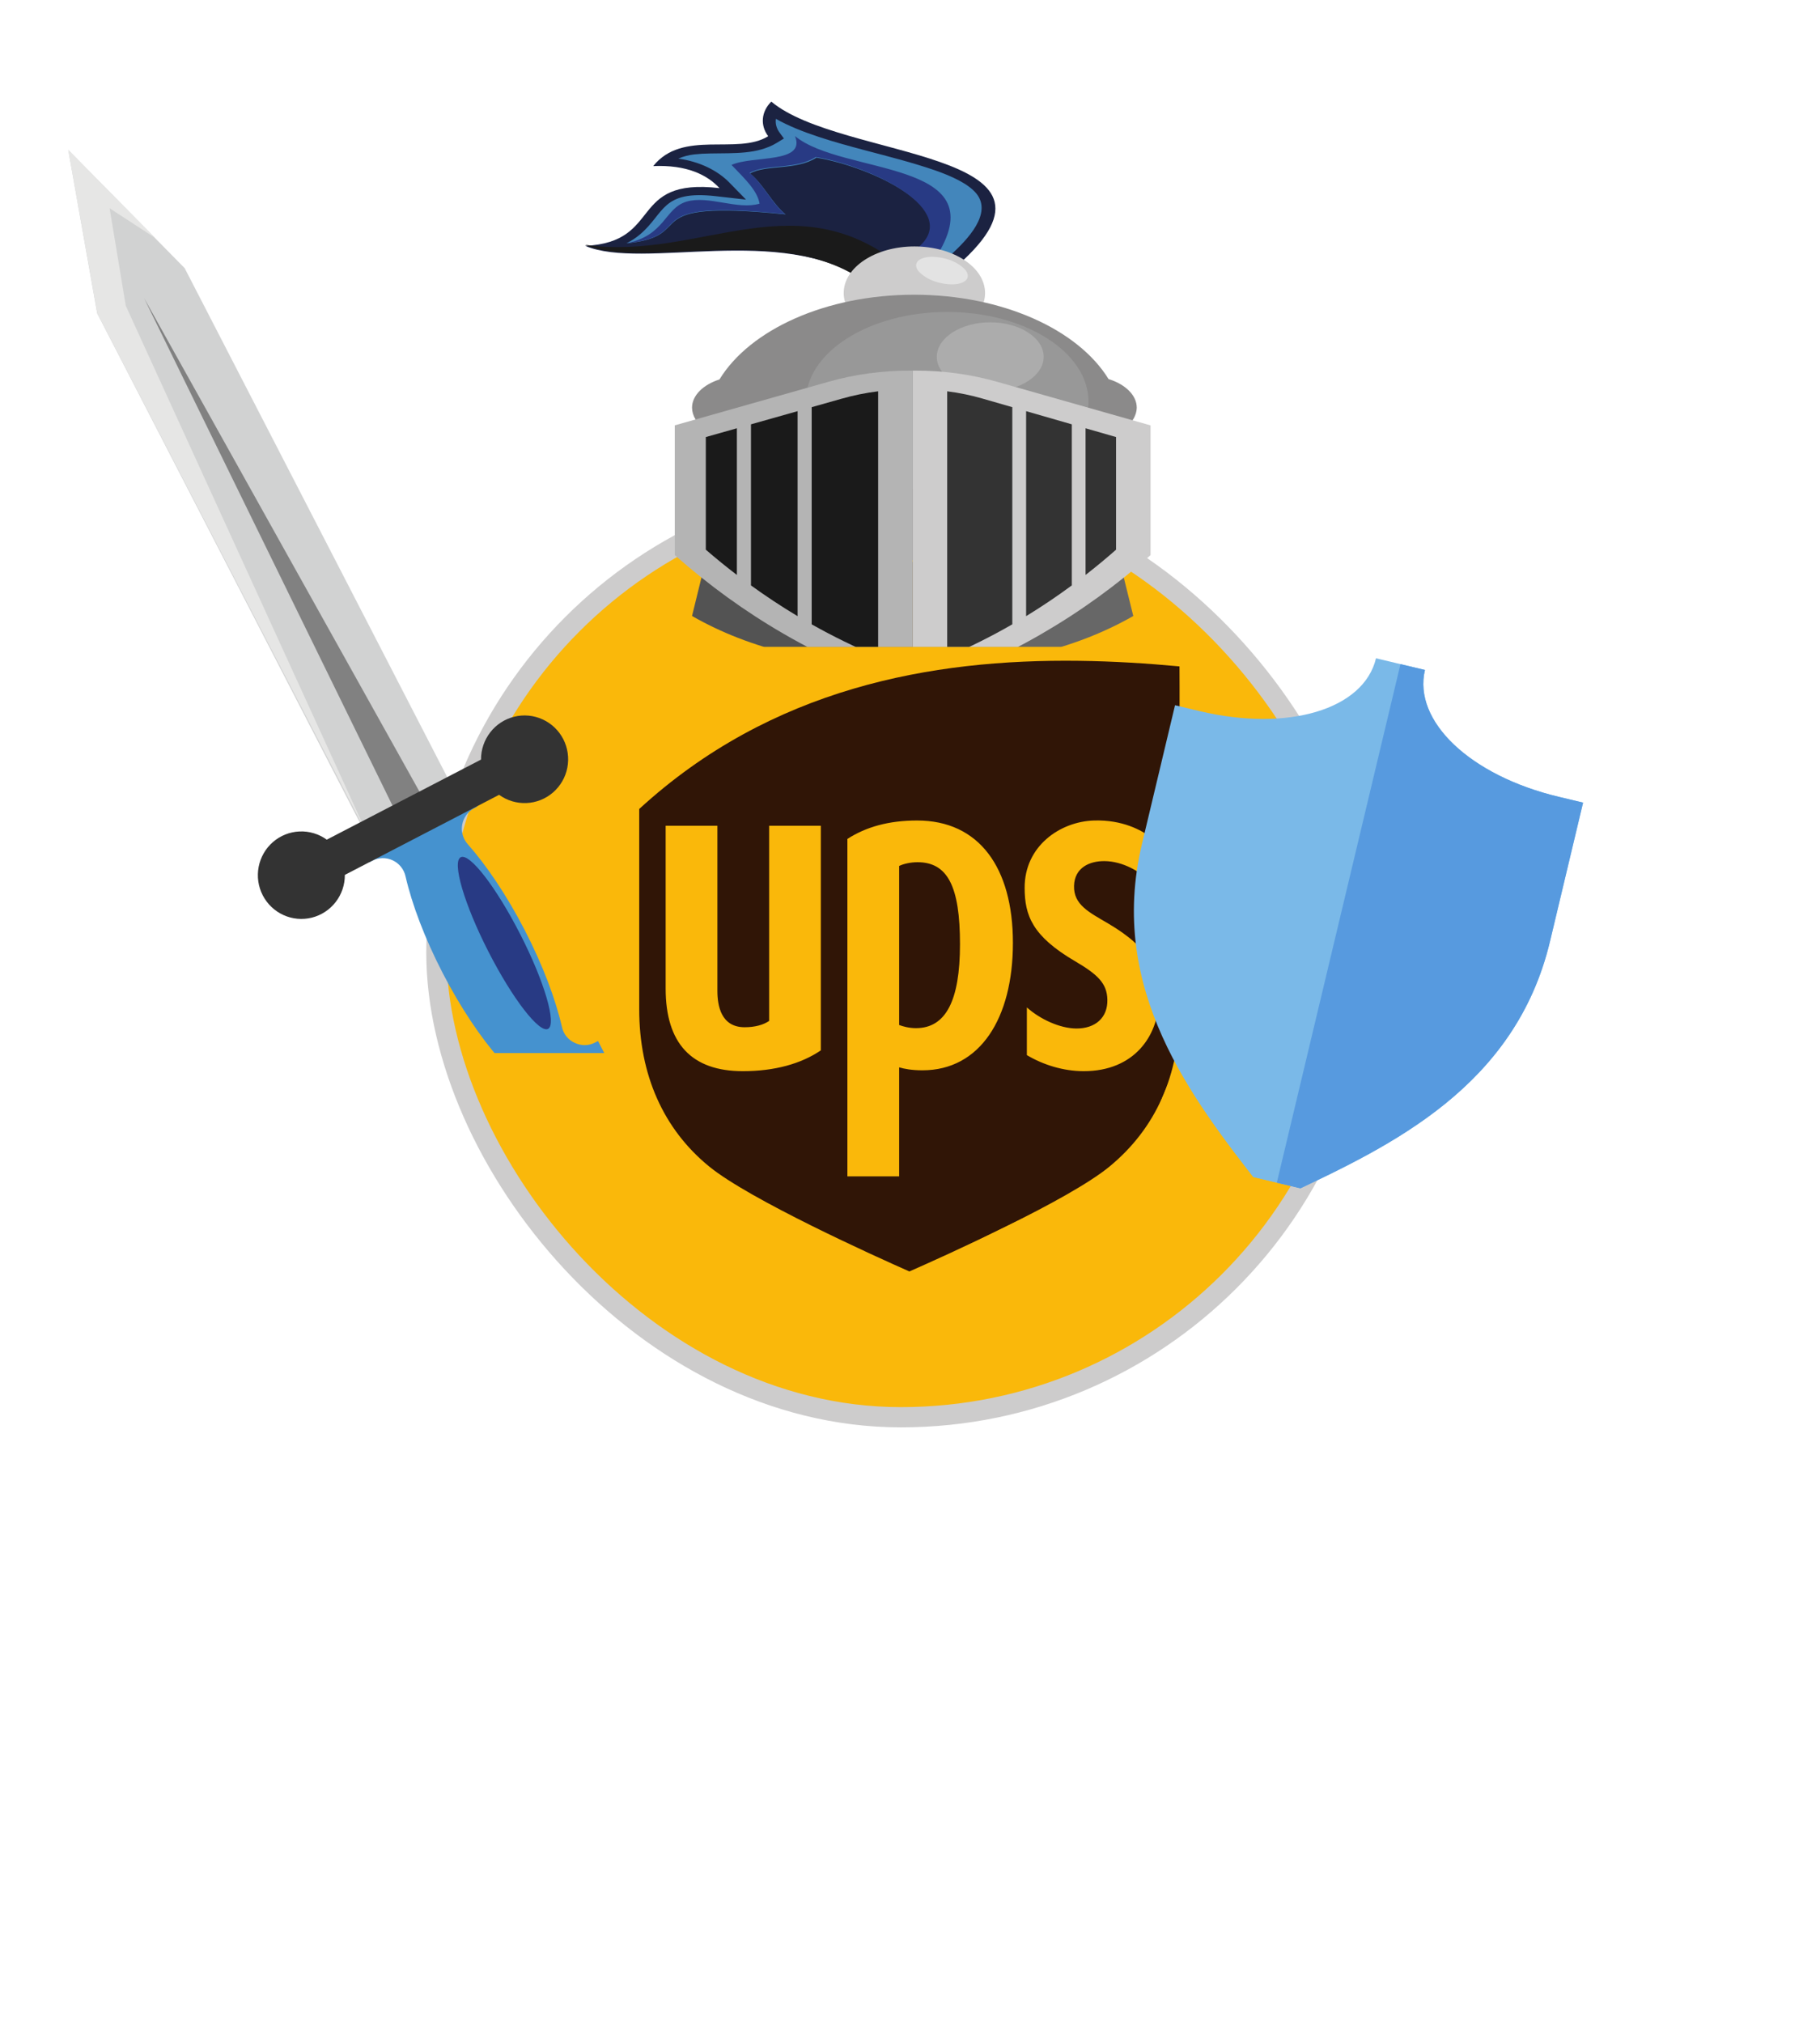 <svg width="90" height="100" viewBox="0 0 90 100" fill="none" xmlns="http://www.w3.org/2000/svg">
<rect x="21.58" y="24.128" width="45.934" height="45.934" rx="22.967" fill="#FAB80A"/>
<rect x="21.58" y="24.128" width="45.934" height="45.934" rx="22.967" stroke="#CDCCCC"/>
<path fill-rule="evenodd" clip-rule="evenodd" d="M31.023 39.758L31.15 54.211L34.397 58.222L44.139 63.379L56.108 57.521L58.591 51.6L58.336 32.436L49.296 32.181L39.873 33.709L31.278 38.675L31.023 39.758Z" fill="#301506"/>
<path d="M44.97 29.314C39.296 29.314 34.346 30.413 30.258 32.579V49.898C30.258 53.543 31.628 56.59 34.218 58.713C36.622 60.686 44.059 63.936 44.97 64.331C45.835 63.955 53.359 60.654 55.726 58.713C58.315 56.591 59.684 53.543 59.684 49.898V32.579C55.595 30.412 50.646 29.314 44.969 29.314L44.97 29.314ZM53.372 32.668C55.064 32.69 56.725 32.794 58.331 32.944V49.898C58.331 53.157 57.149 55.788 54.868 57.667C52.83 59.346 46.685 62.099 44.97 62.855C43.233 62.089 37.072 59.301 35.071 57.668C32.803 55.821 31.61 53.127 31.61 49.899V39.992C38.126 34.016 46.039 32.572 53.371 32.668L53.372 32.668ZM45.354 40.562C43.958 40.562 42.831 40.875 41.904 41.473V58.155H44.464V52.765C44.72 52.841 45.091 52.911 45.616 52.911C48.456 52.911 50.089 50.351 50.089 46.612C50.089 42.881 48.408 40.562 45.354 40.562ZM54.103 40.562C52.419 40.611 50.658 41.831 50.669 43.899C50.673 45.261 51.05 46.279 53.161 47.517C54.287 48.178 54.741 48.614 54.76 49.417C54.782 50.31 54.165 50.849 53.226 50.845C52.409 50.839 51.432 50.385 50.779 49.803V52.16C51.58 52.638 52.581 52.954 53.591 52.954C56.121 52.954 57.251 51.167 57.299 49.529C57.347 48.037 56.935 46.908 54.796 45.651C53.841 45.091 53.087 44.723 53.112 43.791C53.138 42.882 53.893 42.562 54.618 42.569C55.512 42.577 56.377 43.072 56.911 43.62V41.395C56.461 41.048 55.508 40.519 54.103 40.562ZM32.917 40.822V48.868C32.917 51.581 34.2 52.954 36.733 52.954C38.3 52.954 39.612 52.591 40.59 51.926V40.822H38.035V50.47C37.756 50.661 37.343 50.782 36.824 50.782C35.651 50.782 35.475 49.707 35.475 48.981V40.822L32.917 40.822ZM45.371 42.624C46.856 42.624 47.472 43.81 47.472 46.677C47.472 49.475 46.767 50.827 45.295 50.827C44.948 50.827 44.647 50.741 44.464 50.672V42.809C44.671 42.706 45.023 42.624 45.371 42.624Z" fill="#FAB80A"/>
<g clip-path="url(#clip0_459_137)">
<g filter="url(#filter0_d_459_137)">
<path d="M66.918 55.402L66.304 54.617C62.939 50.298 58.752 44.925 60.47 37.725L62.106 30.864L63.317 31.153C67.688 32.196 71.44 31.074 72.044 28.543L74.465 29.12C73.861 31.651 76.702 34.346 81.074 35.389L82.284 35.678L80.648 42.538C78.93 49.738 72.769 52.643 67.818 54.977L66.918 55.402Z" fill="#7AB9E8"/>
</g>
<g filter="url(#filter1_d_459_137)">
<path d="M81.074 35.389C76.703 34.346 73.861 31.651 74.465 29.12L73.254 28.832L66.917 55.4L66.918 55.402L67.819 54.977C72.769 52.643 78.93 49.738 80.648 42.538L82.284 35.678L81.074 35.389Z" fill="#579ADF"/>
</g>
</g>
<g clip-path="url(#clip1_459_137)">
<g filter="url(#filter2_d_459_137)">
<path fill-rule="evenodd" clip-rule="evenodd" d="M35.148 22.674C34.837 23.935 34.528 25.194 34.221 26.452C37.056 28.075 40.635 28.981 45.132 28.982V23.779L35.148 22.674Z" fill="#535353"/>
<path fill-rule="evenodd" clip-rule="evenodd" d="M55.107 22.674C55.422 23.935 55.733 25.194 56.042 26.452C53.201 28.075 49.63 28.981 45.132 28.982V23.779L55.107 22.674Z" fill="#676767"/>
<path fill-rule="evenodd" clip-rule="evenodd" d="M47.363 9.11C53.84 3.382 41.593 3.925 38.141 1.023C37.898 1.265 37.753 1.557 37.726 1.861C37.699 2.165 37.789 2.469 37.988 2.734C36.455 3.686 33.762 2.387 32.301 4.211C33.956 4.14 34.964 4.636 35.579 5.3C31.039 4.774 32.815 7.973 28.936 8.154C31.826 9.378 38.614 7.028 42.812 9.888C44.706 9.835 45.468 9.168 47.363 9.11Z" fill="#1B2241"/>
<path fill-rule="evenodd" clip-rule="evenodd" d="M28.938 8.101C31.799 9.365 38.538 6.956 42.704 9.888C43.479 9.855 44.242 9.721 44.961 9.491C39.512 4.678 34.676 8.951 28.936 8.101H28.938Z" fill="#1A1A1A"/>
<path fill-rule="evenodd" clip-rule="evenodd" d="M46.985 8.624C46.237 8.682 45.503 8.817 44.804 9.023L44.755 9.036C44.999 8.763 45.239 8.491 45.475 8.218C47.618 6.395 43.108 4.238 40.372 3.795C39.386 4.432 37.868 4.13 37.091 4.577C37.761 5.119 38.177 6.056 38.849 6.598C31.169 5.821 34.668 7.67 30.981 8.028C31.23 7.903 31.455 7.754 31.652 7.586C32.886 6.537 32.703 5.392 35.394 5.698L36.891 5.868C36.627 5.595 36.36 5.322 36.091 5.049C35.484 4.416 34.572 3.983 33.544 3.841C33.785 3.736 34.05 3.666 34.326 3.634C34.589 3.605 34.854 3.589 35.12 3.587C36.317 3.565 37.459 3.636 38.411 3.063L38.765 2.847C38.695 2.753 38.623 2.659 38.559 2.566C38.4 2.356 38.333 2.115 38.368 1.875C39.602 2.572 41.31 3.04 42.772 3.429C43.93 3.735 45.146 4.042 46.245 4.423C47.02 4.695 47.89 5.073 48.301 5.591C49.048 6.555 47.894 7.809 46.985 8.624Z" fill="#4386BB"/>
<path fill-rule="evenodd" clip-rule="evenodd" d="M45.906 8.751C45.517 8.827 45.133 8.918 44.756 9.023L44.707 9.036C44.95 8.761 45.19 8.487 45.425 8.213C47.56 6.378 43.065 4.207 40.339 3.762C39.357 4.403 37.844 4.099 37.069 4.549C37.738 5.094 38.152 6.037 38.822 6.583C31.168 5.8 34.655 7.661 30.982 8.022C32.894 7.647 32.859 6.295 33.946 5.969C35.032 5.644 36.467 6.393 37.562 6.068C37.447 5.441 36.928 4.931 36.174 4.153C37.221 3.677 39.863 4.102 39.314 2.728C41.665 4.677 49.239 3.869 46.365 8.583L45.906 8.751Z" fill="#283A84"/>
<path d="M45.217 12.786C43.287 12.786 41.722 11.756 41.722 10.485C41.722 9.214 43.287 8.183 45.217 8.183C47.147 8.183 48.712 9.214 48.712 10.485C48.712 11.756 47.147 12.786 45.217 12.786Z" fill="#CDCCCC"/>
<path fill-rule="evenodd" clip-rule="evenodd" d="M45.202 10.57C40.82 10.57 37.076 12.307 35.578 14.758C34.774 15.016 34.221 15.548 34.221 16.157C34.225 16.359 34.286 16.558 34.4 16.742C34.514 16.926 34.679 17.089 34.883 17.222C34.957 20.805 39.549 23.697 45.202 23.697C50.854 23.697 55.429 20.812 55.516 17.237C55.729 17.104 55.902 16.938 56.022 16.75C56.143 16.563 56.208 16.358 56.213 16.151C56.213 15.536 55.641 14.993 54.818 14.739C53.315 12.295 49.577 10.57 45.202 10.57Z" fill="#8B8A8A"/>
<path fill-rule="evenodd" clip-rule="evenodd" d="M46.837 20.288C42.984 20.288 39.847 18.3 39.847 15.855C39.847 13.409 42.99 11.422 46.837 11.422C50.683 11.422 53.826 13.409 53.826 15.855C53.826 18.3 50.691 20.288 46.837 20.288Z" fill="#989898"/>
<path fill-rule="evenodd" clip-rule="evenodd" d="M48.968 15.344C47.511 15.344 46.325 14.577 46.325 13.639C46.325 12.7 47.511 11.934 48.968 11.934C50.424 11.934 51.61 12.699 51.61 13.639C51.61 14.579 50.412 15.344 48.968 15.344Z" fill="#ACACAC"/>
<path fill-rule="evenodd" clip-rule="evenodd" d="M45.132 14.321H45.232C46.625 14.315 48.009 14.504 49.314 14.876L56.895 17.029V23.444C53.578 26.379 49.71 28.678 45.132 30.176V14.321Z" fill="#CDCCCC"/>
<path fill-rule="evenodd" clip-rule="evenodd" d="M46.837 15.344C47.441 15.42 48.033 15.543 48.606 15.71L50.059 16.129V26.864C49.034 27.455 47.958 27.992 46.839 28.471V15.344H46.837ZM50.742 16.326L53.002 16.977V24.94C52.288 25.466 51.535 25.976 50.742 26.46V16.326ZM53.682 17.172L55.19 17.606V23.174C54.707 23.599 54.205 24.015 53.682 24.423V17.172Z" fill="#333333"/>
<path fill-rule="evenodd" clip-rule="evenodd" d="M45.132 14.321H45.032C43.641 14.316 42.261 14.505 40.959 14.876L33.368 17.027V23.442C36.687 26.379 40.555 28.678 45.132 30.176V14.321Z" fill="#B4B4B4"/>
<path fill-rule="evenodd" clip-rule="evenodd" d="M43.427 15.344C42.81 15.42 42.205 15.543 41.621 15.71L40.138 16.129V26.864C41.185 27.455 42.283 27.992 43.425 28.471V15.344H43.427ZM39.441 16.326L37.136 16.977V24.94C37.863 25.466 38.632 25.976 39.441 26.46V16.326ZM36.439 17.172L34.903 17.606V23.174C35.394 23.599 35.907 24.015 36.439 24.423V17.172Z" fill="#1A1A1A"/>
<path fill-rule="evenodd" clip-rule="evenodd" d="M46.099 8.695C45.444 8.695 45.131 9.001 45.397 9.377C45.566 9.577 45.807 9.745 46.099 9.865C46.392 9.984 46.724 10.051 47.065 10.059C47.717 10.059 48.031 9.754 47.764 9.377C47.596 9.176 47.354 9.008 47.063 8.889C46.771 8.77 46.439 8.703 46.099 8.695Z" fill="#E3E3E3"/>
</g>
</g>
<g clip-path="url(#clip2_459_137)">
<g filter="url(#filter3_d_459_137)">
<path fill-rule="evenodd" clip-rule="evenodd" d="M29.573 47.463L29.436 47.534C29.282 47.617 29.109 47.662 28.934 47.666C28.758 47.67 28.584 47.632 28.426 47.556C28.265 47.484 28.124 47.376 28.013 47.24C27.903 47.103 27.826 46.943 27.789 46.771C27.475 45.4 26.847 43.724 25.954 41.993C25.061 40.263 24.059 38.782 23.13 37.732C23.013 37.601 22.928 37.445 22.881 37.277C22.834 37.108 22.826 36.931 22.858 36.759C22.89 36.587 22.961 36.424 23.066 36.283C23.17 36.143 23.305 36.028 23.461 35.948L23.599 35.877L23.031 34.779L20.363 36.153L17.696 37.526L18.264 38.625L18.4 38.554C18.556 38.472 18.729 38.428 18.906 38.423C19.082 38.419 19.257 38.456 19.417 38.53C19.577 38.604 19.718 38.715 19.828 38.852C19.939 38.99 20.016 39.151 20.054 39.323C20.368 40.693 20.996 42.37 21.889 44.099C22.781 45.828 23.784 47.311 24.713 48.361C24.829 48.492 24.914 48.648 24.961 48.816C25.008 48.985 25.016 49.163 24.984 49.335C24.952 49.507 24.881 49.67 24.777 49.81C24.673 49.951 24.538 50.066 24.382 50.147L24.244 50.217L24.812 51.316L27.48 49.943L30.141 48.563L29.573 47.463Z" fill="#4592CF"/>
<path fill-rule="evenodd" clip-rule="evenodd" d="M22.782 38.379C22.342 38.609 22.953 40.696 24.149 43.037C25.345 45.378 26.671 47.092 27.103 46.862C27.535 46.633 26.932 44.546 25.736 42.205C24.541 39.864 23.222 38.15 22.782 38.379Z" fill="#283A84"/>
<path fill-rule="evenodd" clip-rule="evenodd" d="M3.375 3.41L4.805 11.489L18.142 37.336L22.469 35.103L9.132 9.256L3.375 3.41Z" fill="#D1D2D2"/>
<path fill-rule="evenodd" clip-rule="evenodd" d="M7.691 7.774L5.42 6.295L6.219 11.115L18.207 37.336L4.811 11.489L3.375 3.41L7.691 7.774Z" fill="#E6E6E5"/>
<path fill-rule="evenodd" clip-rule="evenodd" d="M7.126 10.741L13.427 23.611L19.731 36.483L20.419 36.133L21.105 35.783L14.115 23.263L7.126 10.741Z" fill="#818181"/>
<path fill-rule="evenodd" clip-rule="evenodd" d="M23.787 33.55L16.159 37.509C15.766 37.225 15.29 37.082 14.808 37.104C14.325 37.125 13.863 37.309 13.497 37.627C13.131 37.944 12.883 38.376 12.791 38.854C12.699 39.331 12.769 39.825 12.991 40.257C13.213 40.689 13.573 41.033 14.013 41.234C14.453 41.435 14.947 41.481 15.417 41.365C15.886 41.248 16.302 40.977 16.599 40.593C16.896 40.21 17.056 39.737 17.053 39.251L24.681 35.292C25.074 35.577 25.551 35.72 26.035 35.699C26.518 35.678 26.981 35.494 27.347 35.176C27.714 34.858 27.964 34.425 28.056 33.947C28.148 33.469 28.077 32.974 27.855 32.541C27.633 32.109 27.272 31.764 26.831 31.563C26.39 31.361 25.895 31.315 25.425 31.432C24.955 31.549 24.538 31.821 24.241 32.206C23.944 32.59 23.784 33.064 23.787 33.55Z" fill="#333333"/>
</g>
</g>
<g filter="url(#filter4_d_459_137)">
<path d="M24.594 75.252H25.518V80.58C25.518 81.676 25.23 82.536 24.654 83.16C24.078 83.776 23.266 84.084 22.218 84.084C21.178 84.084 20.374 83.772 19.806 83.148C19.23 82.524 18.942 81.688 18.942 80.64V75.252H19.854V80.592C19.854 81.52 20.086 82.196 20.55 82.62C20.982 83.02 21.554 83.22 22.266 83.22C23.018 83.22 23.594 82.996 23.994 82.548C24.394 82.084 24.594 81.448 24.594 80.64V75.252ZM30.611 80.58H28.751V84H27.827V75.252H30.755C31.763 75.244 32.527 75.496 33.047 76.008C33.567 76.52 33.827 77.144 33.827 77.88C33.827 78.64 33.559 79.276 33.023 79.788C32.455 80.316 31.651 80.58 30.611 80.58ZM30.683 76.116H28.751V79.728H30.635C31.419 79.728 31.999 79.532 32.375 79.14C32.719 78.796 32.891 78.384 32.891 77.904C32.891 77.408 32.719 76.988 32.375 76.644C32.031 76.292 31.467 76.116 30.683 76.116ZM37.857 84.084C37.009 84.084 36.297 83.828 35.721 83.316C35.161 82.828 34.841 82.26 34.761 81.612L35.625 81.372C35.721 81.884 35.985 82.32 36.417 82.68C36.841 83.04 37.321 83.22 37.857 83.22C38.393 83.22 38.841 83.092 39.201 82.836C39.609 82.556 39.813 82.152 39.813 81.624C39.813 81.08 39.569 80.664 39.081 80.376C38.857 80.24 38.581 80.14 38.253 80.076L37.101 79.848C36.869 79.8 36.613 79.716 36.333 79.596C36.045 79.46 35.805 79.296 35.613 79.104C35.205 78.704 35.001 78.2 35.001 77.592C35.001 77.112 35.133 76.684 35.397 76.308C35.653 75.94 35.993 75.652 36.417 75.444C36.833 75.252 37.285 75.156 37.773 75.156C38.629 75.156 39.297 75.368 39.777 75.792C40.265 76.216 40.561 76.704 40.665 77.256L39.825 77.52C39.737 77.128 39.521 76.78 39.177 76.476C38.841 76.164 38.369 76.008 37.761 76.008C37.281 75.992 36.853 76.136 36.477 76.44C36.101 76.744 35.917 77.116 35.925 77.556C35.925 77.9 36.033 78.196 36.249 78.444C36.465 78.692 36.781 78.856 37.197 78.936L38.301 79.152C39.061 79.296 39.629 79.552 40.005 79.92C40.261 80.152 40.453 80.42 40.581 80.724C40.701 81.02 40.761 81.288 40.761 81.528C40.769 82.288 40.493 82.908 39.933 83.388C39.373 83.868 38.681 84.1 37.857 84.084ZM45.098 80.004V79.716C45.098 78.564 45.378 77.516 45.938 76.572C46.49 75.62 47.27 74.856 48.278 74.28L48.638 74.844C46.87 75.98 45.986 77.608 45.986 79.728V79.992C45.986 82.096 46.87 83.72 48.638 84.864L48.278 85.452C47.27 84.868 46.49 84.1 45.938 83.148C45.378 82.204 45.098 81.156 45.098 80.004ZM55.696 75.252H56.62V80.58C56.62 81.676 56.331 82.536 55.755 83.16C55.179 83.776 54.367 84.084 53.319 84.084C52.279 84.084 51.475 83.772 50.907 83.148C50.331 82.524 50.044 81.688 50.044 80.64V75.252H50.956V80.592C50.956 81.52 51.188 82.196 51.651 82.62C52.084 83.02 52.656 83.22 53.367 83.22C54.12 83.22 54.696 82.996 55.096 82.548C55.495 82.084 55.696 81.448 55.696 80.64V75.252ZM61.713 80.58H59.853V84H58.929V75.252H61.857C62.865 75.244 63.629 75.496 64.149 76.008C64.669 76.52 64.929 77.144 64.929 77.88C64.929 78.64 64.661 79.276 64.125 79.788C63.557 80.316 62.753 80.58 61.713 80.58ZM61.785 76.116H59.853V79.728H61.737C62.521 79.728 63.101 79.532 63.477 79.14C63.821 78.796 63.993 78.384 63.993 77.904C63.993 77.408 63.821 76.988 63.477 76.644C63.133 76.292 62.569 76.116 61.785 76.116ZM68.958 84.084C68.11 84.084 67.398 83.828 66.822 83.316C66.262 82.828 65.942 82.26 65.862 81.612L66.726 81.372C66.822 81.884 67.086 82.32 67.518 82.68C67.942 83.04 68.422 83.22 68.958 83.22C69.494 83.22 69.942 83.092 70.302 82.836C70.71 82.556 70.914 82.152 70.914 81.624C70.914 81.08 70.67 80.664 70.182 80.376C69.958 80.24 69.682 80.14 69.354 80.076L68.202 79.848C67.97 79.8 67.714 79.716 67.434 79.596C67.146 79.46 66.906 79.296 66.714 79.104C66.306 78.704 66.102 78.2 66.102 77.592C66.102 77.112 66.234 76.684 66.498 76.308C66.754 75.94 67.094 75.652 67.518 75.444C67.934 75.252 68.386 75.156 68.874 75.156C69.73 75.156 70.398 75.368 70.878 75.792C71.366 76.216 71.662 76.704 71.766 77.256L70.926 77.52C70.838 77.128 70.622 76.78 70.278 76.476C69.942 76.164 69.47 76.008 68.862 76.008C68.382 75.992 67.954 76.136 67.578 76.44C67.202 76.744 67.018 77.116 67.026 77.556C67.026 77.9 67.134 78.196 67.35 78.444C67.566 78.692 67.882 78.856 68.298 78.936L69.402 79.152C70.162 79.296 70.73 79.552 71.106 79.92C71.362 80.152 71.554 80.42 71.682 80.724C71.802 81.02 71.862 81.288 71.862 81.528C71.87 82.288 71.594 82.908 71.034 83.388C70.474 83.868 69.782 84.1 68.958 84.084ZM75.561 79.716V80.004C75.561 81.164 75.285 82.216 74.733 83.16C74.173 84.104 73.389 84.868 72.381 85.452L72.021 84.864C73.789 83.72 74.673 82.096 74.673 79.992V79.728C74.673 77.608 73.789 75.98 72.021 74.844L72.381 74.28C73.389 74.848 74.173 75.608 74.733 76.56C75.285 77.512 75.561 78.564 75.561 79.716Z" fill="white"/>
</g>
<defs>
<filter id="filter0_d_459_137" x="52.071" y="28.543" width="30.213" height="34.859" filterUnits="userSpaceOnUse" color-interpolation-filters="sRGB">
<feFlood flood-opacity="0" result="BackgroundImageFix"/>
<feColorMatrix in="SourceAlpha" type="matrix" values="0 0 0 0 0 0 0 0 0 0 0 0 0 0 0 0 0 0 127 0" result="hardAlpha"/>
<feOffset dx="-4" dy="4"/>
<feGaussianBlur stdDeviation="2"/>
<feComposite in2="hardAlpha" operator="out"/>
<feColorMatrix type="matrix" values="0 0 0 0 0 0 0 0 0 0 0 0 0 0 0 0 0 0 0.25 0"/>
<feBlend mode="normal" in2="BackgroundImageFix" result="effect1_dropShadow_459_137"/>
<feBlend mode="normal" in="SourceGraphic" in2="effect1_dropShadow_459_137" result="shape"/>
</filter>
<filter id="filter1_d_459_137" x="58.916" y="28.832" width="23.368" height="34.57" filterUnits="userSpaceOnUse" color-interpolation-filters="sRGB">
<feFlood flood-opacity="0" result="BackgroundImageFix"/>
<feColorMatrix in="SourceAlpha" type="matrix" values="0 0 0 0 0 0 0 0 0 0 0 0 0 0 0 0 0 0 127 0" result="hardAlpha"/>
<feOffset dx="-4" dy="4"/>
<feGaussianBlur stdDeviation="2"/>
<feComposite in2="hardAlpha" operator="out"/>
<feColorMatrix type="matrix" values="0 0 0 0 0 0 0 0 0 0 0 0 0 0 0 0 0 0 0.25 0"/>
<feBlend mode="normal" in2="BackgroundImageFix" result="effect1_dropShadow_459_137"/>
<feBlend mode="normal" in="SourceGraphic" in2="effect1_dropShadow_459_137" result="shape"/>
</filter>
<filter id="filter2_d_459_137" x="18.936" y="-4.977" width="47.959" height="49.153" filterUnits="userSpaceOnUse" color-interpolation-filters="sRGB">
<feFlood flood-opacity="0" result="BackgroundImageFix"/>
<feColorMatrix in="SourceAlpha" type="matrix" values="0 0 0 0 0 0 0 0 0 0 0 0 0 0 0 0 0 0 127 0" result="hardAlpha"/>
<feOffset dy="4"/>
<feGaussianBlur stdDeviation="5"/>
<feComposite in2="hardAlpha" operator="out"/>
<feColorMatrix type="matrix" values="0 0 0 0 0 0 0 0 0 0 0 0 0 0 0 0 0 0 0.5 0"/>
<feBlend mode="normal" in2="BackgroundImageFix" result="effect1_dropShadow_459_137"/>
<feBlend mode="normal" in="SourceGraphic" in2="effect1_dropShadow_459_137" result="shape"/>
</filter>
<filter id="filter3_d_459_137" x="-6.625" y="-2.59" width="46.766" height="67.906" filterUnits="userSpaceOnUse" color-interpolation-filters="sRGB">
<feFlood flood-opacity="0" result="BackgroundImageFix"/>
<feColorMatrix in="SourceAlpha" type="matrix" values="0 0 0 0 0 0 0 0 0 0 0 0 0 0 0 0 0 0 127 0" result="hardAlpha"/>
<feOffset dy="4"/>
<feGaussianBlur stdDeviation="5"/>
<feComposite in2="hardAlpha" operator="out"/>
<feColorMatrix type="matrix" values="0 0 0 0 0 0 0 0 0 0 0 0 0 0 0 0 0 0 0.5 0"/>
<feBlend mode="normal" in2="BackgroundImageFix" result="effect1_dropShadow_459_137"/>
<feBlend mode="normal" in="SourceGraphic" in2="effect1_dropShadow_459_137" result="shape"/>
</filter>
<filter id="filter4_d_459_137" x="16.942" y="74.28" width="60.619" height="15.172" filterUnits="userSpaceOnUse" color-interpolation-filters="sRGB">
<feFlood flood-opacity="0" result="BackgroundImageFix"/>
<feColorMatrix in="SourceAlpha" type="matrix" values="0 0 0 0 0 0 0 0 0 0 0 0 0 0 0 0 0 0 127 0" result="hardAlpha"/>
<feOffset dy="2"/>
<feGaussianBlur stdDeviation="1"/>
<feComposite in2="hardAlpha" operator="out"/>
<feColorMatrix type="matrix" values="0 0 0 0 0 0 0 0 0 0 0 0 0 0 0 0 0 0 0.5 0"/>
<feBlend mode="normal" in2="BackgroundImageFix" result="effect1_dropShadow_459_137"/>
<feBlend mode="normal" in="SourceGraphic" in2="effect1_dropShadow_459_137" result="shape"/>
</filter>
<clipPath id="clip0_459_137">
<rect width="35.826" height="35.826" fill="white" transform="translate(55.152 19.739) rotate(13.417)"/>
</clipPath>
<clipPath id="clip1_459_137">
<rect width="30.687" height="31.986" fill="white" transform="matrix(-1 0 0 1 57.748 0)"/>
</clipPath>
<clipPath id="clip2_459_137">
<rect width="28.994" height="52.066" fill="white" transform="matrix(-1 0 0 1 29.971 0)"/>
</clipPath>
</defs>
</svg>
